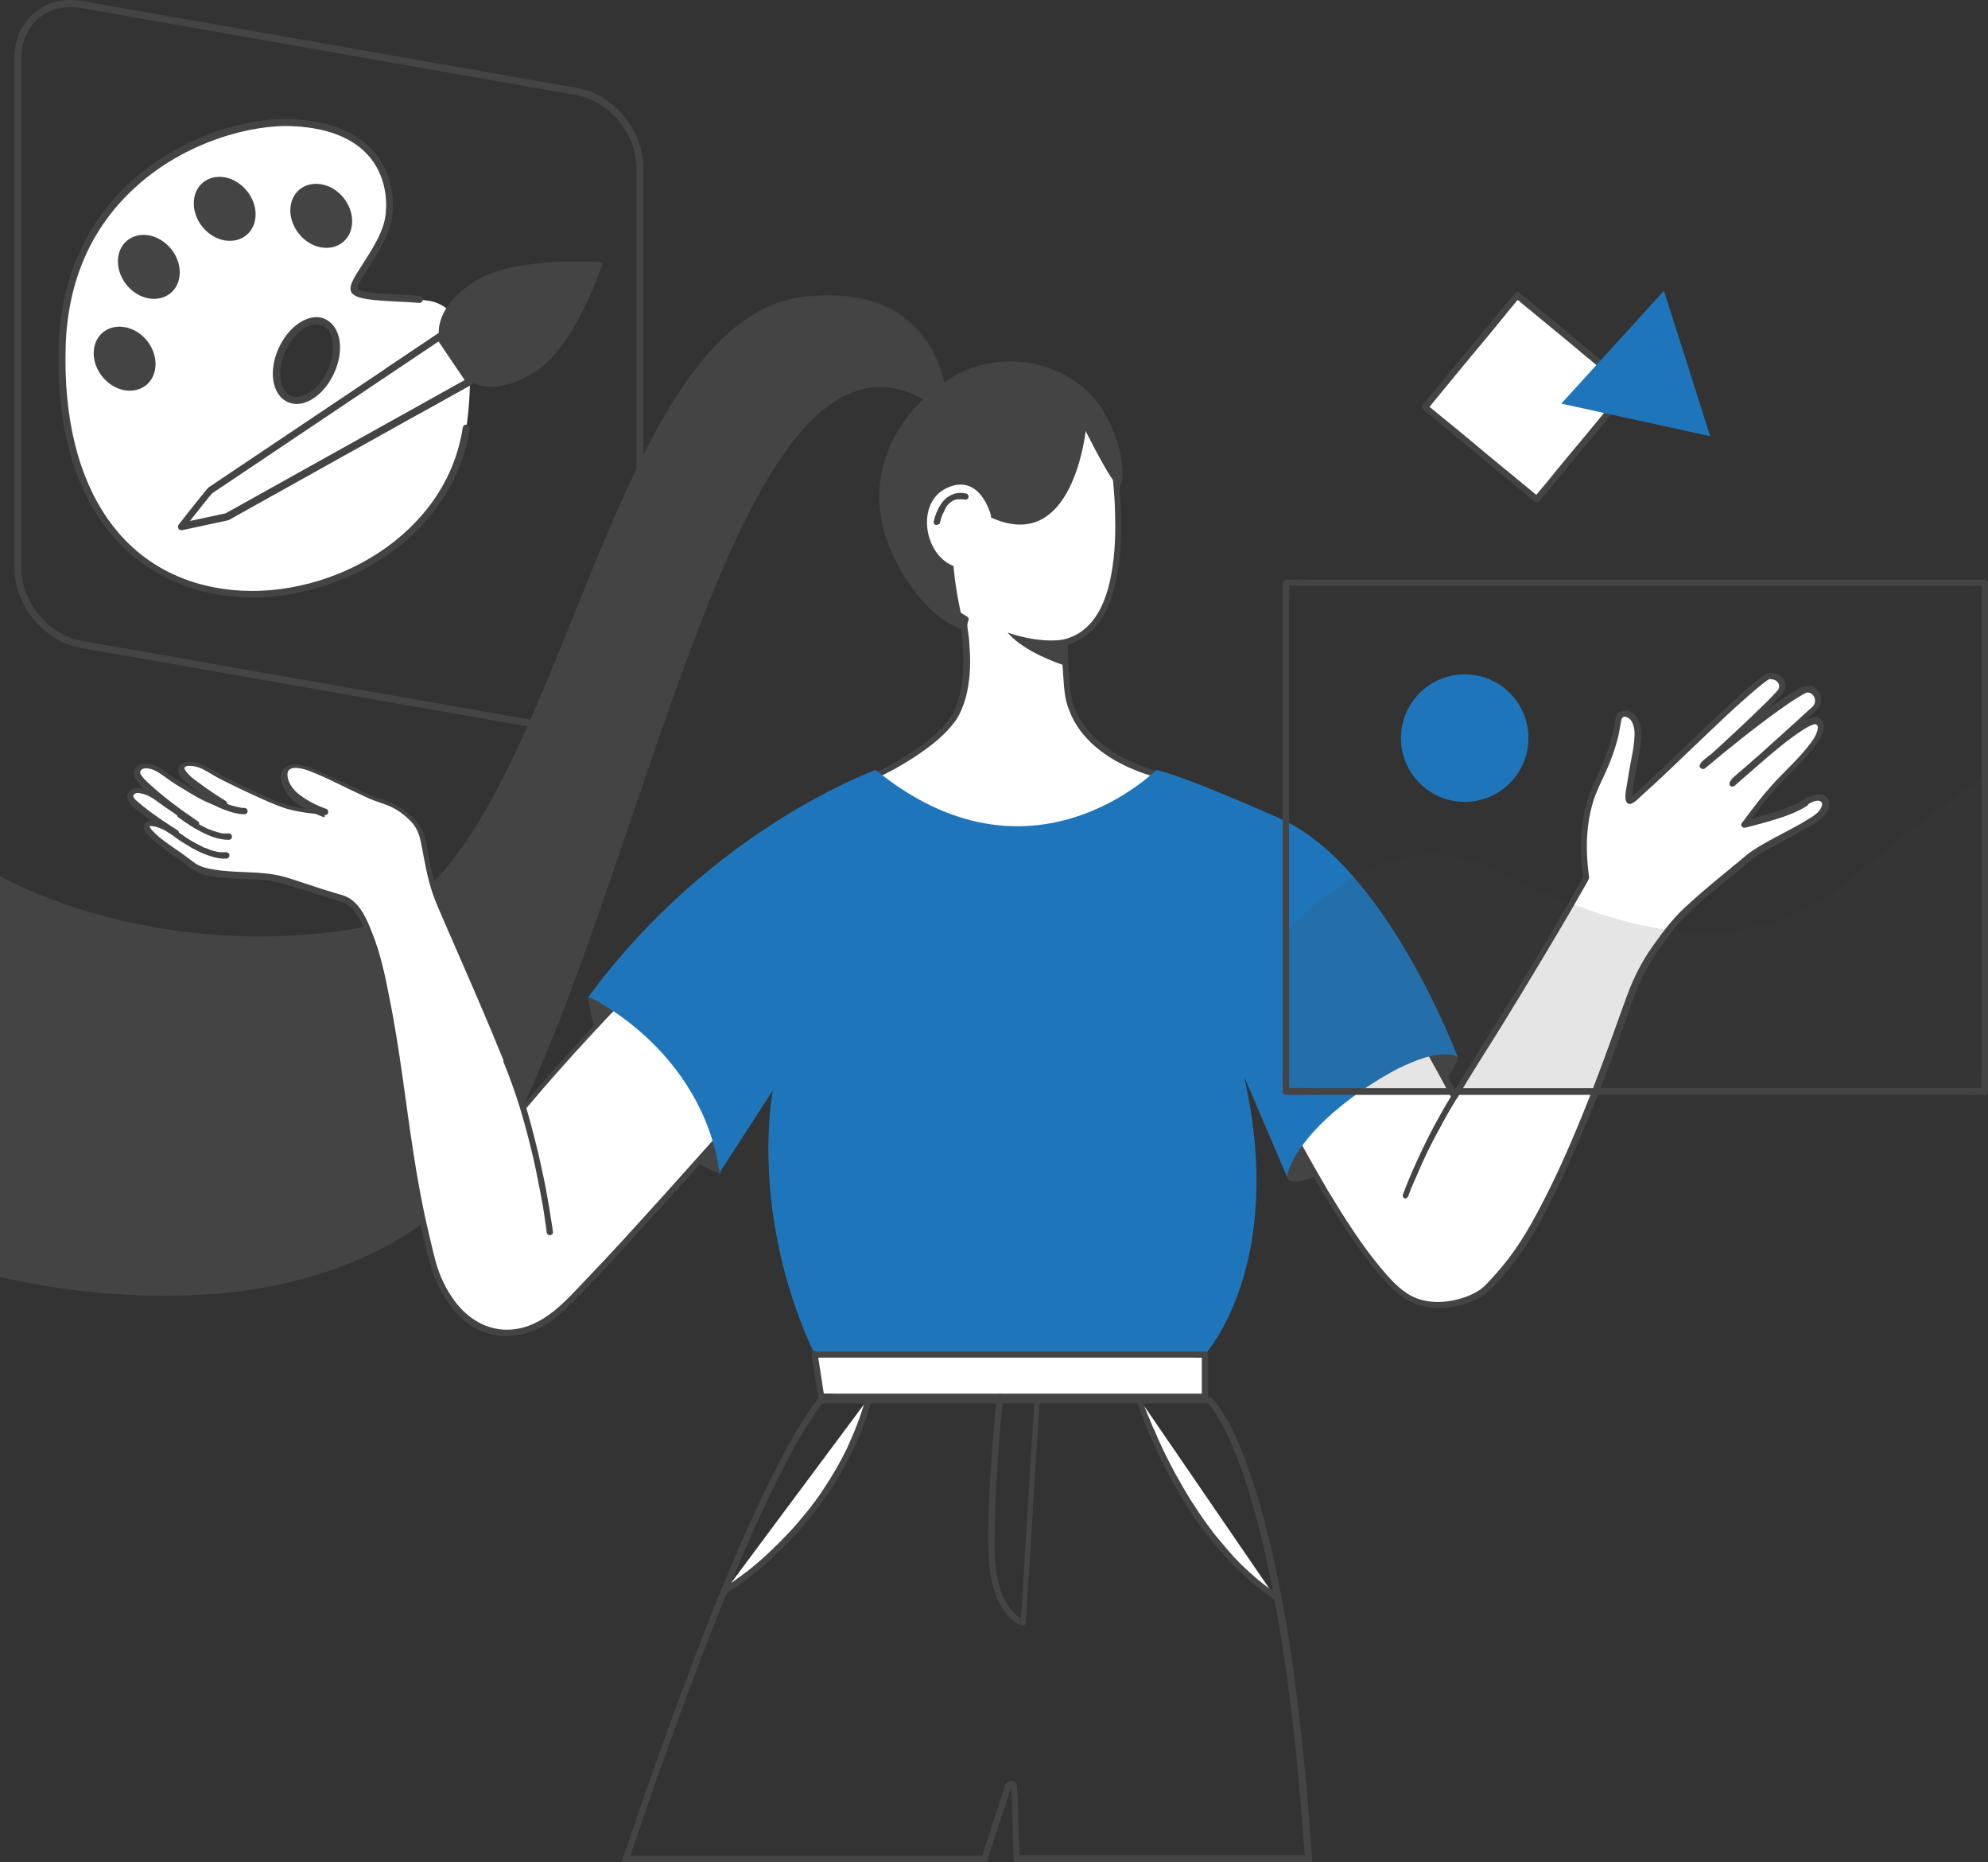<svg width="283" height="265" viewBox="0 0 283 265" fill="none" xmlns="http://www.w3.org/2000/svg">
<rect x="0" y="0" width="283" height="265" fill="#333333" stroke="none"/>
<g clip-path="url(#clip0_4545_4824)">
<path d="M83.612 104.73C83.068 104.73 82.523 104.684 81.979 104.593L11.478 92.206C6.261 91.298 2.042 86.171 2.042 80.816V8.349C2.042 5.672 3.04 3.358 4.9 1.815C6.715 0.272 9.119 -0.318 11.66 0.136L82.16 12.524C87.377 13.432 91.597 18.559 91.597 23.914V96.426C91.597 99.103 90.599 101.417 88.739 102.96C87.332 104.094 85.517 104.73 83.612 104.73ZM10.027 0.998C8.348 0.998 6.76 1.543 5.535 2.587C3.902 3.948 3.04 5.99 3.04 8.349V80.816C3.04 85.717 6.896 90.345 11.66 91.207L82.16 103.595C84.429 104.004 86.516 103.459 88.103 102.143C89.737 100.782 90.599 98.74 90.599 96.38V23.914C90.599 19.013 86.742 14.384 81.979 13.522L11.478 1.135C10.979 1.044 10.48 0.998 10.027 0.998Z" fill="#444444"/>
<path d="M60.929 42.789C57.254 42.29 51.311 42.563 50.449 41.428C49.587 40.294 54.668 35.257 55.303 30.946C55.938 26.635 54.578 18.241 41.92 17.469C31.531 16.789 9.528 24.775 8.847 49.278C7.396 99.556 62.653 89.301 66.464 60.35C68.142 47.327 64.604 43.289 60.929 42.789ZM46.82 53.544C45.232 56.403 42.555 57.764 40.786 56.539C39.017 55.313 38.88 52.001 40.468 49.097C42.056 46.238 44.733 44.877 46.502 46.102C48.272 47.327 48.408 50.685 46.82 53.544Z" fill="white"/>
<path d="M35.931 85.036C35.024 85.036 34.162 84.99 33.255 84.9C25.996 84.264 19.826 81.042 15.471 75.597C10.435 69.29 8.031 60.441 8.348 49.279C8.62 39.84 12.159 31.763 18.556 25.91C25.905 19.194 35.614 16.562 41.965 16.971C47.228 17.288 51.084 18.922 53.443 21.826C56.256 25.274 56.029 29.404 55.802 30.992C55.439 33.397 53.806 35.983 52.49 38.071C51.764 39.205 50.766 40.748 50.903 41.111C51.311 41.655 54.396 41.792 56.664 41.928C57.708 41.973 58.751 42.019 59.749 42.109C60.021 42.155 60.248 42.382 60.203 42.654C60.157 42.926 59.931 43.153 59.658 43.108C58.706 43.017 57.662 42.971 56.619 42.926C52.989 42.745 50.766 42.563 50.086 41.701C49.496 40.884 50.313 39.614 51.674 37.526C52.944 35.53 54.532 33.079 54.849 30.856C55.076 29.404 55.258 25.637 52.717 22.461C50.539 19.784 46.91 18.241 41.92 17.969C35.977 17.606 26.359 20.147 19.236 26.681C12.93 32.444 9.618 40.067 9.346 49.37C8.756 69.653 17.739 82.585 33.345 83.992C47.182 85.217 63.56 76.233 65.874 60.85C65.919 60.578 66.191 60.396 66.463 60.441C66.736 60.487 66.917 60.759 66.872 61.031C65.783 68.246 61.473 74.735 54.759 79.273C49.178 82.948 42.419 85.036 35.931 85.036ZM42.237 57.492C41.602 57.492 41.012 57.31 40.468 56.947C38.472 55.541 38.29 52.001 40.014 48.87C41.058 46.965 42.6 45.649 44.188 45.24C45.141 45.013 46.048 45.15 46.774 45.694C48.77 47.101 48.952 50.64 47.228 53.771C46.184 55.677 44.642 56.993 43.054 57.401C42.827 57.447 42.51 57.492 42.237 57.492ZM45.05 46.148C44.869 46.148 44.642 46.193 44.46 46.239C43.145 46.556 41.829 47.691 40.922 49.37C39.47 52.001 39.561 55.087 41.058 56.131C41.557 56.494 42.192 56.584 42.827 56.403C44.143 56.085 45.458 54.951 46.366 53.272C47.818 50.64 47.727 47.554 46.23 46.511C45.867 46.284 45.504 46.148 45.05 46.148Z" fill="#444444"/>
<path d="M50.131 31.491C50.131 33.987 48.181 35.62 45.731 35.212C43.326 34.804 41.33 32.444 41.33 29.948C41.33 27.453 43.281 25.819 45.731 26.227C48.181 26.636 50.131 28.995 50.131 31.491Z" fill="#444444"/>
<path d="M36.385 30.493C36.385 32.989 34.434 34.623 31.985 34.214C29.58 33.806 27.584 31.446 27.584 28.95C27.584 26.455 29.535 24.821 31.985 25.23C34.434 25.683 36.385 28.043 36.385 30.493Z" fill="#444444"/>
<path d="M25.587 38.751C25.587 41.247 23.637 42.88 21.187 42.472C18.782 42.063 16.786 39.704 16.786 37.208C16.786 34.712 18.737 33.079 21.187 33.487C23.637 33.941 25.587 36.301 25.587 38.751Z" fill="#444444"/>
<path d="M22.14 51.819C22.14 54.315 20.189 55.949 17.739 55.54C15.335 55.132 13.339 52.772 13.339 50.276C13.339 47.781 15.29 46.147 17.739 46.556C20.189 46.964 22.14 49.324 22.14 51.819Z" fill="#444444"/>
<path d="M62.561 47.963L66.871 54.316L32.301 73.601L25.769 75.007C25.769 75.007 29.625 70.061 29.897 69.88L62.561 47.963Z" fill="white"/>
<path d="M62.562 47.963L66.872 54.27L59.205 58.536L55.258 52.818L62.562 47.963Z" fill="white"/>
<path d="M59.205 59.035C59.023 59.035 58.887 58.944 58.797 58.808L54.849 53.09C54.759 53 54.759 52.864 54.759 52.727C54.804 52.591 54.849 52.501 54.986 52.41L62.29 47.509C62.517 47.373 62.834 47.418 62.97 47.645L67.28 53.998C67.371 54.134 67.371 54.27 67.371 54.407C67.326 54.543 67.235 54.679 67.144 54.724L59.477 58.989C59.386 59.035 59.295 59.035 59.205 59.035ZM55.984 52.954L59.386 57.901L66.146 54.134L62.426 48.644L55.984 52.954Z" fill="#444444"/>
<path d="M67.462 40.112C63.605 42.654 62.244 45.376 62.471 47.963L66.872 54.315C69.276 55.541 72.407 55.359 76.308 52.818C82.115 49.006 85.835 37.344 85.835 37.344C85.835 37.344 73.269 36.301 67.462 40.112Z" fill="#444444"/>
<path d="M62.561 47.963L66.871 54.316L32.301 73.601L25.769 75.007C25.769 75.007 29.625 70.061 29.897 69.88L62.561 47.963Z" fill="white"/>
<path d="M25.814 75.461C25.633 75.461 25.497 75.371 25.406 75.234C25.315 75.053 25.315 74.826 25.451 74.644C28.037 71.332 29.489 69.562 29.671 69.381L62.289 47.509C62.516 47.373 62.834 47.418 62.97 47.645L67.28 53.998C67.371 54.134 67.371 54.27 67.371 54.407C67.325 54.543 67.234 54.679 67.144 54.724L32.574 74.009C32.529 74.055 32.483 74.055 32.438 74.055L25.905 75.461C25.86 75.461 25.814 75.461 25.814 75.461ZM30.215 70.198C29.943 70.47 28.355 72.466 27.039 74.145L32.12 73.056L66.146 54.089L62.426 48.598L30.215 70.198Z" fill="#444444"/>
<path d="M0.091 124.831V181.643C0.091 181.643 56.981 197.025 75.718 154.371C94.454 111.717 106.976 40.113 133.016 57.719L134.695 57.855C134.695 57.855 134.74 40.113 114.507 42.291C84.519 45.513 79.392 127.644 50.176 132.318C21.05 136.992 0.091 124.831 0.091 124.831Z" fill="#444444"/>
<path d="M23.137 184.411C10.253 184.411 0.227 181.734 0.091 181.734H0V124.65L0.136 124.741C0.181 124.786 5.489 127.826 14.245 130.231C22.321 132.455 35.16 134.633 50.221 132.228C56.663 131.184 62.516 126.193 68.141 116.981C73.132 108.723 77.532 97.923 81.706 87.486C86.016 76.777 90.507 65.706 95.725 57.311C98.537 52.773 101.305 49.37 104.254 46.919C107.565 44.152 110.923 42.609 114.597 42.2C121.085 41.52 126.166 42.745 129.705 45.967C134.876 50.595 134.876 57.81 134.876 57.855V57.946L133.062 57.81C129.115 55.133 125.44 54.452 121.811 55.677C118.771 56.721 115.822 59.081 112.828 62.892C110.151 66.341 107.52 70.878 104.753 76.777C99.626 87.804 94.953 101.553 90.008 116.074C85.517 129.278 80.889 142.937 75.854 154.417C71.544 164.173 64.92 171.66 56.074 176.742C48.996 180.781 40.558 183.277 30.895 184.139C28.218 184.32 25.632 184.411 23.137 184.411ZM0.227 181.552C1.361 181.87 15.153 185.319 30.895 183.866C46.002 182.505 66.009 176.289 75.672 154.281C80.708 142.846 85.335 129.188 89.827 115.983C94.772 101.417 99.445 87.668 104.571 76.641C107.339 70.697 109.97 66.159 112.647 62.711C115.641 58.854 118.59 56.449 121.72 55.405C125.349 54.18 129.206 54.906 133.152 57.538L134.695 57.674C134.65 56.766 134.332 50.277 129.568 46.012C126.075 42.881 121.039 41.611 114.643 42.291C107.883 43.017 101.758 47.918 95.951 57.311C90.734 65.796 86.243 76.868 81.933 87.577C77.714 98.014 73.359 108.813 68.323 117.072C65.601 121.519 62.924 124.877 60.157 127.418C57.026 130.231 53.76 131.865 50.312 132.409C45.594 133.181 41.103 133.453 36.929 133.453C27.674 133.453 19.825 131.955 14.245 130.413C6.261 128.189 1.18 125.512 0.272 124.967V181.552H0.227Z" fill="#444444"/>
<path d="M149.168 52.41C145.72 51.23 142 51.276 138.506 52.41C131.973 54.543 119.135 65.978 128.616 81.678C140.639 101.598 157.742 81.451 159.239 70.334C160.464 61.531 156.245 54.815 149.168 52.41Z" fill="#444444"/>
<path d="M140.547 90.254C136.056 90.254 131.973 87.35 128.571 81.769C126.71 78.683 125.576 75.552 125.259 72.467C124.987 69.789 125.304 67.112 126.257 64.571C128.797 57.674 134.967 53.454 138.461 52.319C142.045 51.14 145.765 51.14 149.167 52.319C152.706 53.545 155.564 55.813 157.333 58.944C159.193 62.166 159.874 66.114 159.329 70.379C158.83 74.01 156.789 78.411 153.795 82.223C150.483 86.443 146.536 89.211 142.725 90.028C142.045 90.164 141.273 90.254 140.547 90.254ZM143.95 51.639C142.181 51.639 140.366 51.911 138.551 52.501C135.058 53.635 128.979 57.81 126.438 64.617C124.442 70.062 125.168 75.779 128.707 81.633C132.608 88.076 137.417 90.89 142.725 89.801C150.619 88.167 158.15 77.821 159.148 70.334C160.282 61.849 156.426 54.997 149.122 52.501C147.489 51.911 145.719 51.639 143.95 51.639Z" fill="#444444"/>
<path d="M130.794 78.456C130.794 78.456 128.299 74.327 128.843 69.925C129.433 65.524 130.34 70.924 130.34 72.24C130.295 73.555 130.794 78.456 130.794 78.456Z" fill="#444444"/>
<path d="M130.93 78.91L130.703 78.502C130.658 78.457 128.162 74.282 128.752 69.88C128.979 68.292 129.206 68.065 129.387 68.111C130.023 68.156 130.431 71.423 130.431 72.24C130.385 73.556 130.885 78.411 130.885 78.457L130.93 78.91ZM129.387 68.338C129.387 68.338 129.161 68.338 128.934 69.971C128.48 73.465 130.023 76.868 130.612 78.003C130.476 76.732 130.159 73.329 130.204 72.24C130.249 71.06 129.705 68.338 129.387 68.338Z" fill="#444444"/>
<path d="M143.813 68.427C143.813 68.427 137.326 78.093 137.916 79.272C138.505 80.407 134.286 81.813 135.874 88.212C135.874 88.212 123.852 82.993 128.116 63.799L143.813 68.427Z" fill="#444444"/>
<path d="M136.056 88.348L135.874 88.257C135.829 88.257 132.789 86.896 130.34 83.22C128.888 81.042 127.935 78.547 127.436 75.688C126.846 72.148 127.073 68.11 128.026 63.754L128.071 63.663L143.995 68.382L143.904 68.518C141.319 72.375 137.598 78.456 138.007 79.227C138.234 79.636 137.916 80.09 137.417 80.679C136.464 81.859 134.876 83.901 135.965 88.166L136.056 88.348ZM128.207 63.89C126.03 73.691 128.253 79.726 130.476 83.084C132.563 86.17 135.012 87.622 135.738 87.985C134.74 83.765 136.328 81.723 137.281 80.543C137.735 79.999 138.007 79.636 137.825 79.318C137.235 78.184 142.68 69.925 143.632 68.518L128.207 63.89Z" fill="#444444"/>
<path d="M166.589 110.719C166.589 110.719 160.147 121.11 148.261 122.608C136.374 124.06 123.898 110.81 123.898 110.81C123.898 110.81 131.611 107.497 135.286 102.96C138.915 98.468 137.282 89.347 137.282 89.347C137.236 88.984 137.327 88.621 137.463 88.258C122.492 79.727 132.7 61.123 139.55 59.489C147.535 57.583 154.204 52.728 158.06 62.665C158.06 62.665 162.597 85.036 153.886 90.527C153.206 90.935 152.434 91.298 151.572 91.48C151.618 92.432 151.618 93.476 151.708 94.611C151.754 95.609 151.845 96.652 151.935 97.832C152.707 108.314 166.589 110.719 166.589 110.719Z" fill="white"/>
<path d="M166.226 110.493C165.953 110.901 165.681 111.31 165.364 111.673C165.227 111.854 165.137 111.99 164.955 112.172C164.774 112.399 164.592 112.625 164.366 112.852C163.912 113.397 163.413 113.896 162.959 114.395C160.237 117.163 157.016 119.432 153.387 120.793C151.254 121.61 148.941 122.155 146.672 122.2C144.54 122.245 142.362 121.837 140.321 121.156C136.374 119.84 132.745 117.617 129.433 115.076C128.208 114.123 127.074 113.17 125.94 112.126C125.35 111.582 124.805 111.037 124.261 110.493C124.216 110.447 124.216 110.447 124.17 110.402C124.125 110.629 124.125 110.856 124.08 111.083C125.168 110.584 126.257 110.039 127.346 109.449C129.524 108.224 131.656 106.863 133.561 105.229C134.469 104.412 135.376 103.505 136.102 102.461C136.737 101.508 137.145 100.419 137.463 99.33C138.053 97.152 138.189 94.838 138.053 92.614C138.007 91.752 137.962 90.89 137.826 90.028C137.735 89.393 137.599 88.894 137.871 88.258C137.962 88.077 137.826 87.85 137.69 87.759C134.605 85.989 132.019 83.403 130.885 80C129.887 77.096 130.023 73.965 130.794 71.06C131.52 68.292 132.881 65.661 134.695 63.483C135.467 62.575 136.329 61.667 137.281 60.987C137.69 60.669 138.143 60.397 138.642 60.17C138.688 60.125 138.733 60.125 138.778 60.079C138.824 60.079 138.824 60.079 138.869 60.034C139.005 59.989 139.096 59.943 139.232 59.898C139.504 59.807 139.777 59.762 140.094 59.671C141.909 59.217 143.633 58.627 145.402 58.083C146.945 57.584 148.487 57.13 150.075 56.994C151.436 56.858 152.842 56.994 154.022 57.72C155.519 58.627 156.517 60.17 157.243 61.713C157.424 62.076 157.606 62.439 157.697 62.802C157.742 62.983 157.787 63.165 157.787 63.392C157.923 64.163 158.059 64.98 158.15 65.751C158.241 66.251 158.286 66.795 158.332 67.34C158.422 67.975 158.468 68.61 158.513 69.245C158.649 70.697 158.74 72.149 158.74 73.602C158.831 76.687 158.649 79.818 157.969 82.858C157.379 85.4 156.29 88.077 154.158 89.71C153.341 90.346 152.389 90.754 151.436 91.026C151.254 91.072 151.118 91.253 151.118 91.434C151.164 93.204 151.254 94.929 151.391 96.698C151.481 97.969 151.572 99.239 151.98 100.465C152.615 102.461 153.75 104.185 155.247 105.637C157.742 108.042 161.008 109.585 164.275 110.538C165.001 110.765 165.727 110.947 166.452 111.083C166.997 111.173 167.224 110.357 166.679 110.221C164.728 109.903 162.778 109.177 160.963 108.36C157.651 106.817 154.43 104.412 153.024 100.918C152.525 99.693 152.343 98.468 152.252 97.152C152.116 95.246 152.026 93.34 151.98 91.434C151.89 91.571 151.753 91.707 151.663 91.843C153.387 91.434 154.929 90.436 156.063 89.075C156.971 87.986 157.651 86.715 158.105 85.354C159.194 82.405 159.511 79.138 159.602 76.007C159.647 73.057 159.466 70.108 159.148 67.203C158.967 65.661 158.785 64.072 158.468 62.575C158.332 62.03 158.014 61.441 157.787 60.941C157.334 60.079 156.835 59.217 156.154 58.491C155.111 57.311 153.75 56.495 152.207 56.268C150.665 56.041 149.077 56.268 147.534 56.631C145.765 57.084 144.086 57.674 142.362 58.219C141.41 58.491 140.502 58.763 139.55 58.99C139.005 59.126 138.506 59.308 138.007 59.535C136.964 60.034 136.011 60.805 135.194 61.622C133.108 63.664 131.565 66.205 130.522 68.928C129.387 71.877 128.888 75.099 129.433 78.23C130.023 81.679 131.928 84.719 134.65 86.897C135.467 87.532 136.283 88.122 137.191 88.621C137.145 88.44 137.055 88.304 137.009 88.122C136.737 88.757 136.828 89.302 136.918 89.937C136.918 89.983 136.918 90.028 136.918 90.073C136.918 90.209 136.918 89.983 136.918 90.119C136.918 90.164 136.918 90.164 136.918 90.209C136.918 90.391 136.964 90.527 136.964 90.709C137.009 91.072 137.055 91.48 137.055 91.843C137.191 93.93 137.191 96.063 136.782 98.15C136.555 99.285 136.238 100.374 135.694 101.417C135.149 102.461 134.378 103.323 133.516 104.14C131.747 105.864 129.614 107.226 127.482 108.451C126.212 109.177 124.941 109.857 123.58 110.447C123.308 110.584 123.308 110.947 123.49 111.128C124.851 112.58 126.393 113.896 127.936 115.167C131.157 117.753 134.741 120.067 138.597 121.61C140.684 122.427 142.861 123.017 145.084 123.153C147.398 123.334 149.757 122.971 151.98 122.291C155.973 121.111 159.557 118.842 162.596 116.029C163.64 115.03 164.638 113.987 165.5 112.852C165.953 112.262 166.407 111.718 166.815 111.083C166.815 111.037 166.861 111.037 166.861 110.992C167.269 110.447 166.498 110.039 166.226 110.493Z" fill="#444444"/>
<path d="M154.475 61.167C154.475 61.167 152.751 79.227 140.684 73.328C131.61 68.881 137.145 89.391 137.145 89.391C137.145 89.391 122.401 75.96 129.886 64.344C137.372 52.727 152.434 55.631 152.434 55.631C152.434 55.631 155.473 56.675 154.475 61.167Z" fill="#444444"/>
<path d="M137.326 89.71L137.054 89.483C137.009 89.437 133.334 86.079 130.612 81.315C129.024 78.502 128.026 75.779 127.754 73.238C127.391 70.016 128.071 67.021 129.795 64.344C133.697 58.309 139.64 56.267 143.95 55.586C148.623 54.86 152.434 55.586 152.479 55.586C152.524 55.586 155.609 56.675 154.566 61.213C154.52 61.531 153.522 70.924 148.441 73.828C146.264 75.053 143.632 74.917 140.683 73.465C139.096 72.693 137.871 72.648 137.054 73.329C133.742 76.051 137.281 89.301 137.281 89.437L137.326 89.71ZM148.26 55.45C146.99 55.45 145.538 55.541 143.95 55.768C139.685 56.449 133.788 58.49 129.931 64.435C126.121 70.379 128.253 76.823 130.748 81.179C133.062 85.172 136.011 88.212 136.918 89.074C136.374 86.896 133.697 75.688 136.827 73.102C137.735 72.376 139.005 72.376 140.683 73.192C143.587 74.645 146.173 74.735 148.26 73.555C153.341 70.697 154.294 61.213 154.294 61.122C155.246 56.812 152.524 55.768 152.343 55.722C152.252 55.722 150.619 55.45 148.26 55.45Z" fill="#444444"/>
<path d="M152.705 57.402C152.705 57.402 158.058 68.61 159.147 68.973C160.236 69.336 159.964 58.809 153.204 56.131C146.444 53.454 152.705 57.402 152.705 57.402Z" fill="#444444"/>
<path d="M159.238 69.063C159.193 69.063 159.193 69.063 159.147 69.063C158.059 68.7 153.25 58.763 152.66 57.492C152.524 57.401 151.889 56.993 151.299 56.585C150.029 55.677 149.938 55.405 150.029 55.269C150.119 55.087 150.482 54.951 153.295 56.086C156.561 57.356 158.195 60.351 158.966 62.665C159.919 65.479 159.919 67.974 159.646 68.746C159.465 69.018 159.329 69.063 159.238 69.063ZM150.165 55.314C150.21 55.541 151.526 56.539 152.751 57.311H152.796V57.356C154.928 61.849 158.421 68.61 159.193 68.882C159.283 68.927 159.374 68.746 159.374 68.655C159.692 67.838 159.601 65.297 158.694 62.711C157.922 60.442 156.335 57.492 153.159 56.267C150.709 55.269 150.255 55.269 150.165 55.314Z" fill="#444444"/>
<path d="M141.046 73.284C141.046 73.284 139.504 67.203 134.74 69.472C129.976 71.741 131.746 80.226 136.918 80.862C142.044 81.497 141.046 73.284 141.046 73.284Z" fill="white"/>
<path d="M133.424 74.191C133.424 74.191 134.15 69.835 137.507 70.561L133.424 74.191Z" fill="white"/>
<path d="M133.833 74.327C133.878 74.191 133.878 74.055 133.923 73.919C133.969 73.783 134.014 73.647 134.059 73.51C134.105 73.42 134.105 73.329 134.15 73.284C134.15 73.238 134.195 73.193 134.195 73.147C134.195 73.147 134.195 73.102 134.241 73.102C134.195 73.147 134.286 73.011 134.241 73.102C134.332 72.921 134.422 72.694 134.513 72.512C134.558 72.421 134.604 72.331 134.649 72.24C134.695 72.195 134.695 72.149 134.74 72.104C134.74 72.058 134.876 71.922 134.785 72.013C134.921 71.832 135.103 71.65 135.284 71.514L135.33 71.469C135.239 71.514 135.42 71.423 135.33 71.469C135.375 71.423 135.42 71.423 135.466 71.378C135.556 71.332 135.647 71.242 135.783 71.196C135.829 71.196 135.829 71.151 135.874 71.151C135.919 71.106 135.783 71.196 135.919 71.151C135.965 71.106 136.056 71.105 136.101 71.105C136.192 71.105 136.237 71.06 136.328 71.06C136.373 71.06 136.373 71.06 136.418 71.06H136.464C136.373 71.06 136.418 71.06 136.464 71.06C136.6 71.06 136.781 71.06 136.918 71.06C136.963 71.06 137.008 71.06 137.008 71.06C137.008 71.06 137.19 71.06 137.054 71.06C137.144 71.06 137.235 71.105 137.326 71.105C137.553 71.151 137.779 71.06 137.87 70.788C137.916 70.561 137.779 70.289 137.553 70.243C136.918 70.107 136.282 70.107 135.693 70.334C135.194 70.516 134.695 70.833 134.332 71.242C133.742 71.922 133.334 72.784 133.061 73.647C133.016 73.828 132.971 74.01 132.925 74.191C132.88 74.418 132.971 74.645 133.243 74.736C133.515 74.69 133.833 74.554 133.833 74.327Z" fill="#444444"/>
<path d="M151.572 91.525C151.618 92.478 151.618 93.522 151.708 94.656C150.483 94.248 146.083 92.705 143.814 90.3C143.951 90.345 149.259 92.16 152.888 90.754C153.251 90.617 153.568 90.572 153.886 90.572C153.205 90.981 152.434 91.298 151.572 91.525Z" fill="#444444"/>
<path d="M151.799 94.792L151.663 94.746C150.392 94.338 146.037 92.795 143.723 90.345L143.451 90.027L143.859 90.163C144.404 90.345 149.394 91.978 152.888 90.617C153.25 90.481 153.568 90.39 153.886 90.39H154.249L153.931 90.572C153.25 90.98 152.479 91.343 151.708 91.525C151.753 92.523 151.753 93.521 151.844 94.565L151.799 94.792ZM144.177 90.526C146.4 92.659 150.211 94.066 151.572 94.52C151.527 93.476 151.481 92.478 151.436 91.525V91.434H151.527C152.162 91.298 152.797 91.026 153.387 90.753C153.25 90.799 153.069 90.844 152.933 90.889C149.803 92.069 145.538 90.935 144.177 90.526Z" fill="#444444"/>
<path d="M183.601 167.94C183.284 167.803 183.148 167.44 183.239 167.123C183.601 165.807 185.371 161.088 193.9 155.189C201.521 149.925 205.332 149.88 206.784 150.197C207.192 150.288 207.51 150.424 207.374 150.833C206.829 152.33 204.561 156.459 195.306 162.676C187.775 167.713 184.736 168.439 183.601 167.94Z" fill="#444444"/>
<path d="M184.372 168.167C184.055 168.167 183.783 168.121 183.556 168.03C183.238 167.849 183.057 167.486 183.147 167.123C183.51 165.807 185.28 161.088 193.854 155.143C201.34 149.97 205.196 149.789 206.784 150.107C207.01 150.152 207.328 150.243 207.464 150.47C207.51 150.606 207.555 150.742 207.464 150.878C206.92 152.375 204.697 156.505 195.351 162.767C190.089 166.306 186.323 168.167 184.372 168.167ZM183.646 167.804C184.463 168.212 187.049 168.03 195.26 162.54C204.515 156.323 206.738 152.239 207.283 150.787C207.328 150.697 207.328 150.606 207.283 150.515C207.192 150.379 206.965 150.288 206.784 150.288C205.513 150.016 201.657 149.97 193.99 155.28C185.461 161.179 183.692 165.852 183.374 167.123C183.283 167.395 183.42 167.713 183.646 167.804Z" fill="#444444"/>
<path d="M257.05 114.123C254.328 115.847 248.295 117.208 248.295 117.208C248.295 117.208 251.425 112.762 254.555 109.767C257.685 106.772 260.362 103.459 258.684 102.506C257.05 101.599 245.572 112.444 246.661 111.309C247.024 110.901 257.912 101.19 258.366 100.737C259.137 99.965 258.82 98.241 257.368 98.059C255.599 97.878 242.397 108.95 242.397 108.95C242.397 108.95 253.013 99.239 253.512 98.241C254.011 97.243 253.285 96.108 251.879 96.154C250.427 96.154 233.006 113.669 232.053 113.896C231.146 114.123 233.142 106.953 233.097 104.185C233.051 101.417 230.647 100.827 230.375 102.098C230.057 103.414 230.057 105.774 227.244 111.536C224.431 117.299 225.792 124.741 225.792 124.741C225.792 124.741 220.938 133.726 209.097 152.512C208.371 153.691 207.691 154.826 207.01 155.915C200.069 142.937 191.313 128.689 191.313 128.689L177.885 149.335C177.885 149.335 192.493 180.327 200.614 184.729C204.107 186.635 209.188 185.319 211.23 183.549C214.995 180.055 217.49 175.699 217.49 175.699C224.84 163.402 231.146 143.754 232.416 140.623C234.231 136.131 236.454 133.68 238.223 131.321C240.038 128.961 248.068 122.699 249.02 121.792C249.973 120.884 256.143 117.98 258.457 116.301C260.861 114.713 259.772 112.399 257.05 114.123Z" fill="white"/>
<path d="M256.823 113.76C255.19 114.803 253.285 115.393 251.47 115.938C250.381 116.256 249.292 116.573 248.158 116.8C248.34 117.027 248.476 117.208 248.657 117.435C250.291 115.076 252.151 112.807 254.147 110.765C255.644 109.268 257.186 107.815 258.411 106.091C259.046 105.229 260.181 103.595 259.319 102.506C258.865 101.916 258.23 101.962 257.595 102.234C256.823 102.552 256.098 103.051 255.372 103.55C253.466 104.911 251.652 106.409 249.837 107.952C249.02 108.678 248.204 109.404 247.387 110.084C247.115 110.311 246.843 110.538 246.616 110.765C246.525 110.81 246.48 110.901 246.389 110.946C246.298 111.037 246.344 110.946 246.389 110.946C246.253 110.946 246.616 110.901 246.57 110.901C246.707 110.992 246.843 111.037 246.933 111.128C246.933 111.219 246.979 111.355 246.979 111.446C246.979 111.582 246.843 111.672 246.979 111.536C247.069 111.446 247.16 111.4 247.206 111.309C247.523 110.992 247.886 110.674 248.249 110.357C249.383 109.313 250.517 108.315 251.697 107.271C253.92 105.274 256.098 103.323 258.321 101.327C258.593 101.054 258.865 100.827 259.046 100.464C259.409 99.648 259.228 98.604 258.547 98.014C257.595 97.197 256.597 97.697 255.644 98.241C252.922 99.829 250.381 101.916 247.886 103.868C246.661 104.866 245.391 105.864 244.166 106.863C243.531 107.407 242.76 107.906 242.17 108.496C242.124 108.541 242.124 108.541 242.079 108.587C242.306 108.814 242.487 108.995 242.714 109.222C244.302 107.77 245.845 106.363 247.387 104.911C249.429 102.96 251.606 101.1 253.512 98.967C253.829 98.649 254.056 98.332 254.147 97.878C254.328 96.834 253.557 95.972 252.559 95.791C251.697 95.609 251.243 95.972 250.608 96.471C248.567 98.014 246.707 99.829 244.801 101.599C242.351 103.868 239.947 106.182 237.542 108.496C235.864 110.084 234.185 111.763 232.416 113.261C232.371 113.306 232.325 113.351 232.28 113.397C232.234 113.397 232.234 113.442 232.189 113.442C232.098 113.488 232.234 113.397 232.189 113.442C232.144 113.488 232.053 113.533 232.008 113.578C231.962 113.624 232.053 113.578 232.053 113.578C232.189 113.624 232.234 113.578 232.371 113.669C232.416 113.669 232.371 113.76 232.371 113.714C232.416 113.624 232.371 113.669 232.371 113.533C232.371 113.397 232.371 113.306 232.371 113.17C232.461 111.446 232.915 109.767 233.187 108.088C233.459 106.409 234.004 104.321 233.323 102.688C233.006 102.007 232.461 101.327 231.69 101.145C231.055 101.009 230.374 101.236 230.102 101.826C229.921 102.234 229.921 102.688 229.83 103.142C229.739 103.732 229.603 104.367 229.422 104.957C228.832 107.18 227.925 109.313 226.926 111.4C225.066 115.257 224.749 119.84 225.293 124.106C225.339 124.378 225.384 124.696 225.429 124.968C225.429 124.877 225.475 124.741 225.475 124.65C224.613 126.238 223.705 127.827 222.798 129.369C220.031 134.179 217.127 138.944 214.224 143.663C211.728 147.702 209.143 151.695 206.738 155.779C207.01 155.779 207.237 155.779 207.509 155.779C204.833 150.787 202.02 145.841 199.207 140.895C197.166 137.401 195.124 133.907 193.037 130.458C192.629 129.823 192.266 129.188 191.858 128.553C191.676 128.28 191.268 128.28 191.086 128.553C189.045 131.684 187.003 134.815 184.962 137.946C182.557 141.621 180.198 145.297 177.794 148.972C177.612 149.244 177.567 149.426 177.703 149.744C177.885 150.107 178.021 150.47 178.202 150.787C179.019 152.466 179.881 154.145 180.697 155.824C183.419 161.224 186.323 166.533 189.499 171.66C191.086 174.247 192.765 176.788 194.625 179.238C196.031 181.099 197.529 182.914 199.343 184.366C202.201 186.589 206.148 186.589 209.369 185.274C210.141 184.956 210.912 184.593 211.547 184.048C212.454 183.322 213.271 182.369 214.042 181.507C215.267 180.055 216.447 178.558 217.445 176.924C219.259 174.111 220.757 171.071 222.208 168.03C224.023 164.173 225.702 160.226 227.289 156.278C228.605 152.92 229.875 149.517 231.1 146.113C231.826 144.071 232.507 141.984 233.369 139.988C234.276 137.946 235.455 136.04 236.771 134.225C237.678 133.045 238.54 131.774 239.584 130.731C241.852 128.416 244.393 126.42 246.888 124.378C247.705 123.697 248.567 123.017 249.383 122.336C250.154 121.655 251.243 121.111 252.241 120.566C253.875 119.659 255.508 118.842 257.096 117.889C258.366 117.163 260.317 116.21 260.407 114.531C260.453 113.896 260.09 113.351 259.5 113.125C258.502 112.898 257.549 113.306 256.823 113.76C256.324 114.077 256.778 114.803 257.277 114.531C257.731 114.259 258.547 113.76 259.137 114.032C259.545 114.259 259.364 114.758 259.182 115.076C258.865 115.666 258.275 116.029 257.731 116.392C257.232 116.709 256.687 117.027 256.143 117.345C253.875 118.615 251.515 119.704 249.338 121.156C248.839 121.474 248.43 121.882 247.977 122.245C247.206 122.881 246.434 123.516 245.663 124.151C243.667 125.785 241.716 127.418 239.811 129.188C238.087 130.776 236.68 132.682 235.319 134.588C233.777 136.766 232.552 139.125 231.645 141.621C230.057 145.932 228.56 150.288 226.881 154.599C224.477 160.77 221.936 166.851 218.806 172.659C217.808 174.519 216.719 176.38 215.494 178.104C214.496 179.511 213.362 180.872 212.182 182.143C211.638 182.732 211.093 183.322 210.413 183.731C209.823 184.094 209.233 184.366 208.598 184.593C205.921 185.546 202.7 185.682 200.251 184.048C198.89 183.141 197.801 181.916 196.757 180.69C193.808 177.196 191.359 173.294 189 169.392C186.595 165.308 184.327 161.178 182.149 156.958C180.879 154.508 179.654 152.058 178.474 149.562C178.429 149.426 178.384 149.335 178.293 149.199C178.293 149.335 178.293 149.471 178.293 149.653C179.79 147.339 181.333 144.979 182.83 142.665C185.234 138.989 187.639 135.268 190.043 131.593C190.587 130.731 191.132 129.914 191.722 129.052C191.449 129.052 191.223 129.052 190.95 129.052C192.085 130.912 193.219 132.773 194.308 134.633C196.893 138.944 199.389 143.3 201.884 147.656C203.517 150.515 205.105 153.374 206.647 156.278C206.783 156.55 207.237 156.55 207.419 156.278C209.46 152.784 211.683 149.381 213.815 145.932C215.539 143.119 217.263 140.305 218.942 137.492C220.983 134.089 223.025 130.685 224.976 127.237C225.339 126.601 225.702 125.966 226.064 125.331C226.155 125.149 226.246 125.013 226.201 124.786C226.155 124.242 226.064 123.743 226.019 123.107C225.747 120.203 225.883 117.208 226.7 114.395C227.199 112.625 228.106 110.992 228.832 109.313C229.376 108.042 229.83 106.772 230.193 105.456C230.42 104.684 230.556 103.913 230.692 103.096C230.783 102.597 230.783 101.916 231.372 102.007C232.461 102.189 232.733 103.732 232.688 104.639C232.643 105.774 232.461 106.908 232.234 107.997C232.008 109.222 231.781 110.447 231.599 111.672C231.509 112.353 231.236 113.306 231.463 113.987C231.871 115.076 233.096 113.805 233.505 113.397C236.272 110.946 238.949 108.315 241.625 105.774C244.484 103.051 247.296 100.328 250.336 97.787C250.79 97.424 251.107 97.152 251.561 96.834C251.652 96.789 251.697 96.743 251.788 96.698C251.833 96.653 252.014 96.517 251.878 96.653C251.924 96.607 252.105 96.607 251.878 96.653C252.196 96.653 252.559 96.698 252.831 96.88C253.285 97.197 253.375 97.697 253.149 98.15C253.058 98.286 253.194 98.105 253.058 98.241C252.967 98.332 252.922 98.422 252.831 98.513C252.332 99.058 251.833 99.557 251.334 100.056C248.521 102.824 245.618 105.501 242.714 108.133C242.487 108.315 242.306 108.496 242.079 108.723C241.671 109.086 242.261 109.676 242.714 109.358C246.117 106.5 249.565 103.732 253.149 101.145C254.101 100.464 255.054 99.784 256.052 99.194C256.234 99.103 256.415 98.967 256.597 98.876C256.687 98.831 256.778 98.785 256.823 98.74C256.959 98.695 256.914 98.695 257.005 98.649C257.096 98.604 257.232 98.559 257.322 98.559C257.413 98.513 257.232 98.559 257.368 98.559C257.549 98.604 257.685 98.604 257.867 98.74C258.457 99.103 258.547 100.011 258.094 100.51C257.958 100.646 257.821 100.782 257.685 100.873C256.959 101.553 256.234 102.189 255.508 102.869C253.376 104.821 251.198 106.726 249.066 108.678C248.34 109.358 247.568 109.994 246.843 110.674C246.707 110.81 246.525 110.946 246.389 111.083C246.117 111.355 246.071 111.945 246.616 111.945C246.843 111.945 247.024 111.763 247.16 111.627C247.387 111.4 247.659 111.219 247.886 110.992C248.703 110.266 249.565 109.54 250.381 108.814C252.377 107.089 254.374 105.365 256.597 103.913C257.005 103.641 257.413 103.414 257.821 103.232C257.912 103.187 258.048 103.142 258.23 103.096C258.275 103.096 258.366 103.051 258.411 103.051C258.275 103.051 258.502 103.051 258.502 103.051C258.457 103.051 258.457 103.051 258.457 103.051C258.502 103.096 258.593 103.142 258.683 103.187C258.82 103.414 258.774 103.686 258.729 103.913C258.502 104.821 257.867 105.637 257.277 106.363C255.735 108.315 253.829 109.948 252.196 111.809C250.88 113.261 249.701 114.803 248.521 116.392C248.34 116.664 248.158 116.891 247.931 117.163C247.705 117.481 248.068 117.889 248.43 117.798C249.565 117.526 250.699 117.208 251.833 116.891C253.693 116.346 255.644 115.711 257.277 114.667C257.731 114.214 257.322 113.442 256.823 113.76Z" fill="#444444"/>
<path d="M216.047 42.038L202.898 57.952L218.809 71.104L231.958 55.19L216.047 42.038Z" fill="white"/>
<path d="M219.123 70.787C218.579 70.334 218.08 69.925 217.535 69.471C216.265 68.428 214.995 67.384 213.724 66.34C212.182 65.07 210.639 63.799 209.142 62.529C207.827 61.44 206.511 60.351 205.15 59.262C204.696 58.898 204.288 58.535 203.834 58.172C203.607 57.991 203.426 57.809 203.199 57.673C203.199 57.673 203.199 57.673 203.154 57.673C203.154 57.9 203.154 58.082 203.154 58.309C203.607 57.764 204.016 57.265 204.469 56.721C205.513 55.45 206.556 54.179 207.6 52.909C208.87 51.366 210.14 49.823 211.411 48.326C212.499 47.01 213.588 45.694 214.677 44.333C215.04 43.879 215.403 43.471 215.766 43.017C215.947 42.79 216.129 42.608 216.265 42.381C216.265 42.381 216.265 42.381 216.265 42.336C216.038 42.336 215.857 42.336 215.63 42.336C216.174 42.79 216.673 43.198 217.218 43.652C218.488 44.696 219.758 45.739 221.028 46.783C222.571 48.053 224.113 49.324 225.611 50.595C226.926 51.684 228.242 52.773 229.603 53.862C230.056 54.225 230.465 54.588 230.918 54.951C231.145 55.132 231.327 55.314 231.554 55.45C231.554 55.45 231.554 55.45 231.599 55.45C231.599 55.223 231.599 55.041 231.599 54.815C231.145 55.359 230.737 55.858 230.283 56.403C229.24 57.673 228.196 58.944 227.153 60.215C225.883 61.757 224.612 63.3 223.342 64.797C222.253 66.113 221.165 67.429 220.076 68.791C219.531 69.426 218.987 70.061 218.488 70.697C218.488 70.697 218.488 70.697 218.488 70.742C218.352 70.923 218.306 71.196 218.488 71.377C218.624 71.513 218.942 71.559 219.123 71.377C219.577 70.833 219.985 70.334 220.439 69.789C221.482 68.518 222.526 67.248 223.569 65.977C224.839 64.434 226.11 62.892 227.38 61.394C228.469 60.078 229.557 58.762 230.646 57.401C231.191 56.766 231.735 56.131 232.234 55.495C232.234 55.495 232.234 55.495 232.234 55.45C232.37 55.268 232.416 54.996 232.234 54.815C231.69 54.361 231.191 53.953 230.646 53.499C229.376 52.455 228.106 51.411 226.835 50.368C225.293 49.097 223.75 47.827 222.253 46.556C220.938 45.467 219.622 44.378 218.261 43.289C217.626 42.744 216.991 42.2 216.356 41.701C216.356 41.701 216.356 41.701 216.31 41.701C216.129 41.565 215.857 41.519 215.675 41.701C215.221 42.245 214.813 42.744 214.359 43.289C213.316 44.559 212.273 45.83 211.229 47.101C209.959 48.643 208.689 50.186 207.418 51.684C206.33 53 205.241 54.316 204.152 55.677C203.607 56.312 203.063 56.947 202.564 57.583C202.564 57.583 202.564 57.583 202.564 57.628C202.428 57.809 202.383 58.082 202.564 58.263C203.108 58.717 203.607 59.125 204.152 59.579C205.422 60.623 206.692 61.666 207.963 62.71C209.505 63.981 211.048 65.251 212.545 66.522C213.86 67.611 215.176 68.7 216.537 69.789C217.172 70.334 217.807 70.878 218.443 71.377C218.443 71.377 218.443 71.377 218.488 71.377C218.669 71.513 218.942 71.559 219.123 71.377C219.304 71.241 219.304 70.923 219.123 70.787Z" fill="#444444"/>
<path d="M240.174 51.73L243.44 62.076L232.87 59.761L222.254 57.447L229.558 49.416L236.862 41.384L240.174 51.73Z" fill="#1F75BA"/>
<path d="M83.838 141.893C83.838 141.893 85.653 159.726 102.484 166.941C102.484 166.941 108.245 140.849 83.838 141.893Z" fill="#444444"/>
<path d="M102.529 167.077L102.393 167.031C98.537 165.398 95.135 163.038 92.322 160.043C90.053 157.639 88.194 154.871 86.696 151.74C84.156 146.43 83.702 141.938 83.702 141.893V141.802H83.793C90.643 141.53 95.815 143.345 99.082 147.247C102.303 151.104 103.074 156.232 103.165 159.907C103.255 163.855 102.575 166.941 102.575 166.986L102.529 167.077ZM83.929 141.984C84.02 142.71 84.609 146.839 86.923 151.649C89.237 156.504 93.774 163.038 102.393 166.805C102.529 166.215 103.029 163.401 102.938 159.907C102.847 156.277 102.076 151.15 98.9 147.383C95.724 143.526 90.689 141.711 83.929 141.984Z" fill="#444444"/>
<path d="M110.288 120.929C110.288 120.929 89.102 140.532 74.72 157.639C69.639 144.479 63.197 130.549 62.289 128.053C60.702 123.788 60.702 121.156 60.112 119.068C59.522 116.981 56.709 114.894 54.532 114.304C52.354 113.714 46.638 110.492 43.644 109.539C40.649 108.541 39.878 110.038 40.967 112.217C42.056 114.395 46.366 115.892 46.366 115.892C46.366 115.892 42.691 115.484 40.876 114.985C39.062 114.485 31.621 110.991 29.807 109.812C27.992 108.632 25.633 108.496 25.814 109.812C25.996 111.128 31.893 114.712 31.893 114.712C30.079 115.03 24.227 110.901 22.82 109.948C21.414 108.949 19.463 108.995 19.508 110.356C19.599 111.944 27.992 117.616 27.992 117.616C27.992 117.616 24 115.03 22.412 113.805C20.824 112.625 18.737 112.307 18.601 113.623C18.556 114.485 22.457 117.163 25.134 118.887C23.319 117.843 21.096 116.8 20.96 117.934C20.824 119.068 25.542 121.927 27.538 123.515C29.535 125.104 35.115 124.695 38.109 125.104C41.103 125.512 42.283 126.283 48.861 128.189C55.439 130.095 56.846 158.319 60.021 173.067C60.52 175.336 61.609 179.873 61.745 180.191C65.284 191.263 73.722 192.261 79.801 186.725C86.334 180.826 122.582 139.579 122.582 139.579L110.288 120.929Z" fill="white"/>
<path d="M109.97 120.611C107.248 123.107 104.617 125.693 101.94 128.28C95.997 134.042 90.19 139.941 84.519 145.977C81.071 149.697 77.669 153.464 74.402 157.366C74.629 157.411 74.901 157.502 75.128 157.548C72.678 151.195 70.001 144.933 67.279 138.671C66.281 136.311 65.238 133.997 64.195 131.638C63.605 130.322 63.015 129.006 62.516 127.644C61.972 126.147 61.563 124.65 61.246 123.107C61.019 122.018 60.883 120.883 60.656 119.794C60.384 118.569 59.885 117.571 59.068 116.663C58.115 115.62 56.845 114.757 55.575 114.213C54.622 113.804 53.669 113.578 52.717 113.169C51.537 112.67 50.403 112.08 49.223 111.536C48.044 110.946 46.819 110.401 45.594 109.857C44.551 109.403 43.416 108.904 42.282 108.813C41.42 108.722 40.422 108.995 40.105 109.902C39.787 110.81 40.195 111.944 40.694 112.715C41.783 114.44 43.916 115.438 45.73 116.164C45.866 116.209 46.048 116.3 46.184 116.346C46.229 116.073 46.275 115.756 46.32 115.483C44.369 115.257 42.237 115.075 40.377 114.394C38.154 113.578 35.976 112.534 33.844 111.49C32.8 110.991 31.802 110.492 30.804 109.902C29.761 109.312 28.763 108.632 27.538 108.45C26.585 108.314 25.088 108.632 25.406 109.902C25.587 110.628 26.358 111.263 26.903 111.717C28.4 112.942 30.033 114.031 31.666 115.03C31.712 114.757 31.757 114.485 31.757 114.213C31.077 114.304 30.124 113.804 29.534 113.487C28.491 112.988 27.493 112.398 26.494 111.763C25.587 111.218 24.725 110.628 23.863 110.038C23.047 109.494 22.321 108.904 21.323 108.722C20.325 108.541 19.054 108.904 19.054 110.129C19.054 110.719 19.508 111.218 19.871 111.626C21.141 113.033 22.729 114.213 24.271 115.347C25.406 116.209 26.585 117.026 27.719 117.843C27.855 117.571 27.992 117.344 28.173 117.072C27.357 116.527 26.585 116.028 25.769 115.483C24.544 114.667 23.364 113.714 22.094 112.942C21.141 112.352 18.782 111.445 18.192 113.033C17.829 114.122 19.19 115.03 19.871 115.574C21.459 116.845 23.137 117.979 24.861 119.068C24.997 118.796 25.134 118.569 25.315 118.297C24.589 117.888 20.597 115.483 20.506 117.707C20.461 118.251 20.914 118.705 21.277 119.068C21.867 119.658 22.548 120.203 23.228 120.702C23.999 121.292 24.816 121.882 25.633 122.426C26.313 122.88 26.903 123.47 27.629 123.878C29.171 124.831 31.213 124.876 32.937 125.013C34.797 125.149 36.657 125.103 38.517 125.376C39.742 125.557 40.921 125.92 42.055 126.283C43.961 126.918 45.866 127.508 47.772 128.098C48.861 128.416 49.586 128.643 50.312 129.55C51.855 131.411 52.626 133.997 53.261 136.266C54.214 139.76 54.894 143.299 55.484 146.839C56.754 154.598 57.616 162.403 59.023 170.117C59.612 173.384 60.338 176.697 61.246 179.873C62.244 183.412 64.331 187.088 67.552 188.948C70.274 190.536 73.495 190.491 76.353 189.221C78.394 188.313 80.028 186.861 81.57 185.273C84.882 181.96 88.058 178.466 91.188 175.018C95.498 170.298 99.808 165.534 104.072 160.724C108.019 156.277 111.966 151.83 115.913 147.383C118.091 144.888 120.314 142.437 122.491 139.941C122.582 139.805 122.673 139.715 122.809 139.578C122.945 139.442 122.99 139.215 122.9 139.034C121.493 136.947 120.132 134.859 118.726 132.727C116.503 129.369 114.28 126.056 112.057 122.698C111.558 121.927 111.059 121.155 110.514 120.384C110.197 119.93 109.471 120.339 109.743 120.838C111.149 122.925 112.511 125.013 113.917 127.145C116.14 130.503 118.363 133.816 120.586 137.173C121.085 137.945 121.584 138.716 122.128 139.488C122.174 139.306 122.174 139.125 122.219 138.943C120.722 140.622 119.27 142.301 117.773 143.98C114.234 147.973 110.696 152.012 107.112 156.005C102.847 160.769 98.583 165.534 94.318 170.298C90.734 174.246 87.15 178.239 83.43 182.096C80.481 185.182 77.396 188.858 72.814 189.221C69.548 189.493 66.644 187.769 64.739 185.182C63.514 183.548 62.607 181.643 62.062 179.691C61.654 178.239 61.336 176.742 60.974 175.245C59.249 167.984 58.342 160.588 57.299 153.237C56.754 149.425 56.165 145.568 55.393 141.802C54.804 138.716 54.123 135.585 52.944 132.681C52.263 130.911 51.31 128.688 49.541 127.735C48.861 127.372 48.089 127.236 47.409 127.009C46.365 126.691 45.322 126.374 44.278 126.011C42.963 125.602 41.647 125.103 40.286 124.74C36.974 123.878 33.481 124.332 30.124 123.697C29.307 123.56 28.491 123.334 27.81 122.88C27.175 122.426 26.54 121.927 25.905 121.473C24.498 120.475 22.865 119.477 21.686 118.206C21.595 118.07 21.323 117.843 21.323 117.661C21.323 117.525 21.504 117.525 21.686 117.571C22.774 117.707 23.863 118.388 24.816 118.932C25.315 119.204 25.723 118.478 25.27 118.161C23.909 117.298 22.593 116.436 21.323 115.483C20.778 115.075 20.189 114.621 19.689 114.167C19.463 113.986 19.009 113.623 18.964 113.305C18.964 113.26 19.054 113.033 19.236 112.942C19.508 112.806 19.871 112.852 20.143 112.942C20.914 113.078 21.595 113.487 22.23 113.941C23.228 114.712 24.317 115.393 25.36 116.119C26.132 116.618 26.903 117.162 27.719 117.661C28.173 117.979 28.627 117.208 28.173 116.89C25.769 115.257 23.364 113.532 21.232 111.536C20.778 111.127 20.279 110.673 20.007 110.129C19.962 110.084 19.962 110.038 19.962 109.947C19.962 110.084 19.962 109.857 19.962 109.811C20.007 109.675 20.052 109.63 20.143 109.539C20.506 109.221 21.232 109.358 21.64 109.494C22.457 109.766 23.137 110.356 23.818 110.81C24.634 111.4 25.496 111.944 26.358 112.443C27.402 113.078 28.445 113.714 29.579 114.213C30.351 114.531 31.167 114.939 32.029 114.803C32.438 114.757 32.438 114.167 32.12 113.986C30.85 113.215 29.579 112.352 28.355 111.445C27.674 110.946 26.903 110.401 26.404 109.675C25.723 108.722 27.674 108.995 28.128 109.176C29.126 109.494 29.988 110.129 30.895 110.628C31.893 111.173 32.891 111.626 33.889 112.126C35.931 113.078 37.972 114.077 40.059 114.848C42.01 115.574 44.233 115.756 46.32 115.983C46.819 116.028 46.864 115.257 46.456 115.12C45.004 114.621 43.507 113.85 42.328 112.852C41.602 112.216 40.967 111.309 40.921 110.31C40.876 109.312 41.738 109.221 42.554 109.312C43.689 109.494 44.732 109.993 45.776 110.447C46.955 110.946 48.089 111.536 49.223 112.08C50.312 112.579 51.401 113.124 52.49 113.623C53.352 113.986 54.214 114.258 55.076 114.576C56.391 115.075 57.571 115.937 58.524 116.935C59.34 117.798 59.703 118.796 59.93 119.93C60.429 122.426 60.792 124.922 61.654 127.327C62.108 128.643 62.697 129.913 63.242 131.184C64.149 133.316 65.102 135.404 66.009 137.536C68.55 143.345 71.045 149.198 73.359 155.143C73.676 155.914 73.948 156.685 74.266 157.457C74.357 157.729 74.765 157.911 74.992 157.638C80.799 150.741 86.969 144.161 93.275 137.763C98.038 132.908 102.847 128.189 107.792 123.515C108.7 122.653 109.607 121.791 110.56 120.929C111.013 120.838 110.424 120.248 109.97 120.611Z" fill="#444444"/>
<path d="M207.509 150.424L207.418 150.469C207.328 150.288 207.101 150.242 206.829 150.152C205.377 149.834 201.566 149.925 193.944 155.143C185.415 161.042 183.601 165.761 183.283 167.077C183.238 167.168 183.238 167.304 183.283 167.395L183.192 167.44L177.113 153.237C183.192 180.146 171.533 192.76 171.533 192.76H115.958C106.522 172.568 110.015 155.189 110.015 155.189L102.439 166.896C99.853 149.199 83.793 141.848 83.793 141.848C101.395 117.844 124.669 109.585 124.669 109.585C146.717 127.6 164.592 109.585 164.592 109.585C164.592 109.585 166.951 109.766 182.103 116.437C197.301 123.107 207.509 150.424 207.509 150.424Z" fill="#1F75BA"/>
<path d="M78.304 175.336C78.304 175.336 76.58 161.768 72.134 151.104L78.304 175.336Z" fill="white"/>
<path d="M78.712 175.336C78.667 174.837 78.576 174.337 78.485 173.793C78.304 172.522 78.077 171.252 77.85 169.981C77.532 168.166 77.124 166.351 76.716 164.536C76.217 162.403 75.672 160.316 75.083 158.229C74.448 156.005 73.676 153.827 72.86 151.694C72.769 151.422 72.633 151.195 72.542 150.923C72.451 150.696 72.27 150.56 71.998 150.605C71.771 150.651 71.589 150.923 71.68 151.15C72.542 153.237 73.313 155.415 73.994 157.593C74.629 159.726 75.219 161.859 75.718 163.992C76.171 165.852 76.534 167.712 76.897 169.573C77.169 170.934 77.396 172.25 77.578 173.611C77.623 174.02 77.714 174.428 77.759 174.837C77.759 174.973 77.805 175.063 77.805 175.2C77.805 175.29 77.805 175.063 77.805 175.154V175.2C77.805 175.245 77.805 175.245 77.805 175.29C77.805 175.29 77.805 175.29 77.805 175.336C77.85 175.563 77.986 175.789 78.258 175.789C78.531 175.789 78.757 175.563 78.712 175.336Z" fill="#444444"/>
<path d="M24.997 119.204C25.496 119.567 26.04 119.93 26.585 120.248C27.674 120.928 28.853 121.518 30.078 121.881C30.759 122.108 31.485 122.244 32.21 122.199C32.437 122.199 32.664 122.017 32.664 121.745C32.664 121.518 32.483 121.291 32.21 121.291C32.074 121.291 31.938 121.291 31.757 121.291C31.711 121.291 31.621 121.291 31.575 121.291C31.53 121.291 31.485 121.291 31.439 121.291C31.394 121.291 31.394 121.291 31.348 121.291C31.394 121.291 31.394 121.291 31.348 121.291C31.031 121.246 30.759 121.201 30.441 121.11C30.123 121.019 29.806 120.928 29.534 120.792C29.443 120.747 29.398 120.747 29.307 120.702C29.307 120.702 29.171 120.656 29.262 120.702C29.216 120.702 29.171 120.656 29.125 120.656C28.989 120.611 28.808 120.52 28.672 120.429C27.719 119.976 26.766 119.431 25.904 118.796C25.723 118.66 25.541 118.569 25.36 118.433C25.178 118.297 24.861 118.387 24.77 118.569C24.679 118.841 24.77 119.068 24.997 119.204Z" fill="#444444"/>
<path d="M25.36 116.3C25.905 116.709 26.449 117.072 26.994 117.435C28.083 118.115 29.217 118.751 30.442 119.159C31.122 119.386 31.848 119.522 32.574 119.522C32.801 119.522 33.028 119.341 33.028 119.068C33.028 118.842 32.846 118.615 32.574 118.615C32.438 118.615 32.302 118.615 32.12 118.615C32.075 118.615 31.984 118.615 31.939 118.615C31.893 118.615 31.848 118.615 31.803 118.615C31.893 118.615 31.757 118.615 31.712 118.615C31.394 118.569 31.122 118.479 30.805 118.388C30.487 118.297 30.215 118.206 29.897 118.07C29.852 118.07 29.806 118.025 29.761 118.025C29.852 118.07 29.716 118.025 29.716 118.025C29.67 117.979 29.58 117.979 29.534 117.934C29.398 117.843 29.217 117.798 29.081 117.707C28.128 117.253 27.221 116.663 26.313 116.028C26.177 115.937 26.041 115.847 25.905 115.756C25.86 115.711 25.814 115.711 25.814 115.665C25.769 115.62 25.95 115.756 25.86 115.711C25.678 115.574 25.406 115.529 25.224 115.711C25.179 115.847 25.179 116.164 25.36 116.3Z" fill="#444444"/>
<path d="M30.214 114.44C30.532 114.621 30.85 114.758 31.212 114.939C31.938 115.257 32.664 115.529 33.435 115.71C33.889 115.801 34.343 115.892 34.797 115.892C35.023 115.892 35.25 115.71 35.25 115.438C35.25 115.211 35.069 114.984 34.797 114.984C34.615 114.984 34.434 114.984 34.252 114.939C34.252 114.939 34.116 114.939 34.207 114.939C34.161 114.939 34.116 114.939 34.071 114.894C33.98 114.894 33.889 114.848 33.798 114.848C33.435 114.758 33.027 114.667 32.664 114.531C32.483 114.485 32.301 114.395 32.165 114.349C32.075 114.304 31.984 114.304 31.938 114.258C31.938 114.258 31.893 114.258 31.893 114.213C31.848 114.213 31.802 114.168 31.757 114.168C31.53 114.077 31.258 113.941 31.031 113.805C30.94 113.759 30.804 113.714 30.713 113.623C30.487 113.487 30.214 113.578 30.124 113.759C29.942 114.077 29.988 114.349 30.214 114.44Z" fill="#444444"/>
<path d="M200.477 170.208C200.567 169.981 200.658 169.708 200.749 169.482C200.84 169.209 200.976 168.892 201.112 168.619C201.203 168.438 201.248 168.256 201.339 168.075C201.384 167.984 201.429 167.893 201.475 167.803C201.475 167.757 201.52 167.712 201.52 167.666C201.52 167.621 201.566 167.621 201.566 167.576C202.564 165.171 203.698 162.811 204.968 160.542C205.875 158.818 206.873 157.139 207.917 155.46C208.053 155.279 207.962 154.961 207.781 154.87C207.554 154.734 207.327 154.825 207.191 155.006C205.467 157.774 203.879 160.633 202.473 163.583C201.611 165.398 200.794 167.213 200.068 169.073C199.932 169.391 199.842 169.708 199.706 170.026C199.615 170.253 199.796 170.525 200.023 170.571C200.205 170.571 200.386 170.434 200.477 170.208Z" fill="#444444"/>
<path d="M103.392 226.203C103.392 226.203 118.862 216.992 123.761 198.841L103.392 226.203Z" fill="white"/>
<path d="M103.618 226.611C103.754 226.52 103.89 226.43 104.026 226.339C104.435 226.067 104.798 225.84 105.206 225.567C105.841 225.114 106.431 224.66 107.021 224.206C107.792 223.616 108.518 223.026 109.198 222.391C110.06 221.62 110.877 220.848 111.693 220.031C112.601 219.124 113.508 218.126 114.37 217.127C115.323 215.993 116.23 214.858 117.092 213.679C117.999 212.408 118.861 211.092 119.633 209.776C120.449 208.324 121.221 206.872 121.901 205.375C122.627 203.741 123.262 202.062 123.761 200.383C123.897 199.975 124.033 199.521 124.124 199.113C124.169 198.886 124.033 198.659 123.806 198.568C123.58 198.523 123.353 198.659 123.262 198.886C122.808 200.61 122.219 202.289 121.538 203.923C121.221 204.649 120.903 205.42 120.54 206.192C120.177 206.918 119.814 207.644 119.406 208.37C118.635 209.731 117.818 211.092 116.911 212.408C116.502 213.043 116.049 213.633 115.595 214.223C115.55 214.314 115.504 214.359 115.459 214.45C115.414 214.495 115.414 214.541 115.368 214.541L115.323 214.586C115.232 214.722 115.096 214.858 115.005 214.995C114.778 215.267 114.552 215.539 114.325 215.811C113.463 216.855 112.601 217.853 111.648 218.806C110.831 219.668 109.97 220.485 109.108 221.302C108.382 221.983 107.61 222.618 106.839 223.253C106.658 223.389 106.522 223.525 106.34 223.662C106.249 223.707 106.159 223.798 106.068 223.843L106.023 223.888C105.977 223.934 105.932 223.934 105.886 223.979C105.614 224.206 105.297 224.433 105.024 224.614C104.616 224.932 104.163 225.25 103.709 225.522C103.527 225.658 103.301 225.794 103.119 225.93C103.119 225.93 103.119 225.93 103.074 225.93C102.892 226.067 102.801 226.339 102.938 226.52C103.119 226.656 103.391 226.702 103.618 226.611Z" fill="#444444"/>
<path d="M162.051 198.887C162.051 198.887 168.039 218.126 181.423 227.156L162.051 198.887Z" fill="white"/>
<path d="M161.643 198.977C161.688 199.159 161.779 199.34 161.824 199.522C162.006 200.021 162.187 200.52 162.368 200.974C162.641 201.745 162.958 202.471 163.23 203.197C163.639 204.195 164.047 205.148 164.501 206.101C165 207.236 165.544 208.325 166.134 209.414C166.769 210.639 167.45 211.819 168.13 212.998C168.901 214.269 169.673 215.494 170.535 216.674C171.442 217.945 172.349 219.17 173.393 220.349C174.391 221.529 175.48 222.709 176.614 223.753C177.748 224.842 178.973 225.885 180.288 226.838C180.606 227.065 180.924 227.292 181.241 227.519C181.423 227.655 181.74 227.564 181.831 227.383C181.967 227.156 181.876 226.929 181.695 226.793C180.379 225.885 179.245 225.023 178.065 223.934C176.886 222.891 175.797 221.802 174.799 220.622C174.3 220.032 173.801 219.442 173.302 218.852C173.166 218.716 173.075 218.534 172.939 218.398C172.894 218.308 172.803 218.262 172.758 218.171C172.758 218.171 172.667 218.081 172.712 218.126C172.667 218.081 172.621 218.035 172.621 217.99C172.395 217.672 172.168 217.4 171.941 217.082C171.079 215.903 170.262 214.677 169.446 213.407C168.72 212.227 168.039 211.047 167.359 209.822C166.769 208.733 166.179 207.599 165.635 206.464C165.181 205.511 164.728 204.513 164.319 203.515C164.274 203.469 164.274 203.424 164.229 203.333C164.229 203.288 164.274 203.424 164.229 203.333C164.229 203.288 164.183 203.288 164.183 203.242C164.138 203.152 164.092 203.016 164.047 202.925C163.956 202.698 163.866 202.516 163.775 202.29C163.639 201.927 163.503 201.564 163.321 201.201C163.094 200.656 162.913 200.111 162.731 199.567C162.641 199.295 162.55 199.068 162.459 198.796C162.459 198.796 162.459 198.796 162.459 198.75C162.368 198.523 162.142 198.387 161.915 198.433C161.733 198.523 161.597 198.75 161.643 198.977Z" fill="#444444"/>
<path d="M115.959 192.805L116.912 198.885H171.488V192.805H115.959Z" fill="white"/>
<path d="M115.55 192.896C115.823 194.666 116.095 196.435 116.367 198.205C116.412 198.477 116.458 198.704 116.503 198.976C116.548 199.158 116.73 199.294 116.911 199.294C117.41 199.294 117.864 199.294 118.363 199.294C119.679 199.294 120.994 199.294 122.355 199.294C124.306 199.294 126.257 199.294 128.208 199.294C130.612 199.294 132.971 199.294 135.376 199.294C138.007 199.294 140.593 199.294 143.224 199.294C145.856 199.294 148.487 199.294 151.164 199.294C153.613 199.294 156.109 199.294 158.558 199.294C160.645 199.294 162.732 199.294 164.819 199.294C166.316 199.294 167.813 199.294 169.31 199.294C170.036 199.294 170.717 199.294 171.443 199.294C171.488 199.294 171.488 199.294 171.533 199.294C171.76 199.294 171.987 199.113 171.987 198.84C171.987 197.071 171.987 195.301 171.987 193.531C171.987 193.304 171.987 193.032 171.987 192.805C171.987 192.578 171.806 192.351 171.533 192.351C171.034 192.351 170.535 192.351 170.036 192.351C168.675 192.351 167.36 192.351 165.999 192.351C164.002 192.351 162.006 192.351 160.01 192.351C157.56 192.351 155.156 192.351 152.706 192.351C150.075 192.351 147.398 192.351 144.767 192.351C142.09 192.351 139.368 192.351 136.691 192.351C134.196 192.351 131.701 192.351 129.206 192.351C127.074 192.351 124.987 192.351 122.855 192.351C121.312 192.351 119.815 192.351 118.272 192.351C117.547 192.351 116.821 192.351 116.095 192.351C116.049 192.351 116.049 192.351 116.004 192.351C115.46 192.351 115.46 193.214 116.004 193.214C116.503 193.214 117.002 193.214 117.501 193.214C118.862 193.214 120.178 193.214 121.539 193.214C123.535 193.214 125.531 193.214 127.527 193.214C129.977 193.214 132.382 193.214 134.831 193.214C137.463 193.214 140.139 193.214 142.771 193.214C145.447 193.214 148.169 193.214 150.846 193.214C153.341 193.214 155.836 193.214 158.332 193.214C160.464 193.214 162.551 193.214 164.683 193.214C166.225 193.214 167.723 193.214 169.265 193.214C169.991 193.214 170.717 193.259 171.443 193.214C171.488 193.214 171.488 193.214 171.533 193.214C171.397 193.077 171.261 192.941 171.08 192.76C171.08 194.529 171.08 196.299 171.08 198.069C171.08 198.296 171.08 198.568 171.08 198.795C171.216 198.659 171.352 198.523 171.533 198.341C171.034 198.341 170.581 198.341 170.082 198.341C168.766 198.341 167.45 198.341 166.089 198.341C164.139 198.341 162.188 198.341 160.237 198.341C157.833 198.341 155.473 198.341 153.069 198.341C150.438 198.341 147.852 198.341 145.22 198.341C142.589 198.341 139.958 198.341 137.281 198.341C134.831 198.341 132.336 198.341 129.886 198.341C127.8 198.341 125.713 198.341 123.626 198.341C122.129 198.341 120.632 198.341 119.134 198.341C118.409 198.341 117.728 198.296 117.002 198.341C116.957 198.341 116.957 198.341 116.911 198.341C117.048 198.432 117.184 198.568 117.32 198.659C117.048 196.889 116.775 195.119 116.503 193.35C116.458 193.077 116.412 192.851 116.367 192.578C116.322 192.351 116.049 192.215 115.823 192.261C115.596 192.442 115.505 192.669 115.55 192.896Z" fill="#444444"/>
<path d="M282.092 82.903C282.092 83.538 282.092 84.174 282.092 84.854C282.092 86.624 282.092 88.394 282.092 90.118C282.092 92.704 282.092 95.291 282.092 97.877C282.092 101.054 282.092 104.23 282.092 107.407C282.092 110.855 282.092 114.349 282.092 117.798C282.092 121.292 282.092 124.786 282.092 128.28C282.092 131.547 282.092 134.859 282.092 138.127C282.092 140.895 282.092 143.663 282.092 146.385C282.092 148.382 282.092 150.333 282.092 152.33C282.092 153.237 282.002 154.235 282.092 155.188C282.092 155.234 282.092 155.279 282.092 155.324C282.228 155.188 282.364 155.052 282.546 154.871C281.639 154.871 280.777 154.871 279.869 154.871C277.465 154.871 275.06 154.871 272.656 154.871C269.072 154.871 265.533 154.871 261.949 154.871C257.594 154.871 253.239 154.871 248.884 154.871C244.12 154.871 239.356 154.871 234.593 154.871C229.739 154.871 224.93 154.871 220.075 154.871C215.584 154.871 211.138 154.871 206.647 154.871C202.836 154.871 199.07 154.871 195.26 154.871C192.538 154.871 189.816 154.871 187.094 154.871C185.823 154.871 184.508 154.78 183.237 154.871C183.192 154.871 183.147 154.871 183.056 154.871C183.192 155.007 183.328 155.143 183.51 155.324C183.51 154.689 183.51 154.054 183.51 153.373C183.51 151.604 183.51 149.834 183.51 148.109C183.51 145.523 183.51 142.937 183.51 140.35C183.51 137.174 183.51 133.997 183.51 130.821C183.51 127.372 183.51 123.878 183.51 120.43C183.51 116.936 183.51 113.442 183.51 109.948C183.51 106.681 183.51 103.368 183.51 100.101C183.51 97.333 183.51 94.565 183.51 91.842C183.51 89.846 183.51 87.895 183.51 85.898C183.51 84.99 183.6 83.992 183.51 83.039C183.51 82.994 183.51 82.948 183.51 82.903C183.373 83.039 183.237 83.175 183.056 83.357C183.963 83.357 184.825 83.357 185.733 83.357C188.137 83.357 190.541 83.357 192.946 83.357C196.53 83.357 200.069 83.357 203.653 83.357C208.008 83.357 212.363 83.357 216.718 83.357C221.482 83.357 226.245 83.357 231.009 83.357C235.863 83.357 240.672 83.357 245.526 83.357C250.018 83.357 254.464 83.357 258.955 83.357C262.766 83.357 266.531 83.357 270.342 83.357C273.064 83.357 275.786 83.357 278.508 83.357C279.779 83.357 281.094 83.402 282.364 83.357C282.41 83.357 282.455 83.357 282.546 83.357C283.09 83.357 283.09 82.495 282.546 82.495C281.639 82.495 280.777 82.495 279.869 82.495C277.465 82.495 275.06 82.495 272.656 82.495C269.072 82.495 265.533 82.495 261.949 82.495C257.594 82.495 253.239 82.495 248.884 82.495C244.12 82.495 239.356 82.495 234.593 82.495C229.739 82.495 224.93 82.495 220.075 82.495C215.584 82.495 211.138 82.495 206.647 82.495C202.836 82.495 199.07 82.495 195.26 82.495C192.538 82.495 189.816 82.495 187.094 82.495C185.823 82.495 184.508 82.449 183.237 82.495C183.192 82.495 183.147 82.495 183.056 82.495C182.829 82.495 182.602 82.676 182.602 82.948C182.602 83.584 182.602 84.219 182.602 84.9C182.602 86.669 182.602 88.439 182.602 90.163C182.602 92.75 182.602 95.336 182.602 97.923C182.602 101.099 182.602 104.276 182.602 107.452C182.602 110.901 182.602 114.395 182.602 117.843C182.602 121.337 182.602 124.831 182.602 128.325C182.602 131.592 182.602 134.905 182.602 138.172C182.602 140.94 182.602 143.708 182.602 146.431C182.602 148.427 182.602 150.378 182.602 152.375C182.602 153.328 182.557 154.281 182.602 155.234C182.602 155.279 182.602 155.324 182.602 155.37C182.602 155.597 182.784 155.824 183.056 155.824C183.963 155.824 184.825 155.824 185.733 155.824C188.137 155.824 190.541 155.824 192.946 155.824C196.53 155.824 200.069 155.824 203.653 155.824C208.008 155.824 212.363 155.824 216.718 155.824C221.482 155.824 226.245 155.824 231.009 155.824C235.863 155.824 240.672 155.824 245.526 155.824C250.018 155.824 254.464 155.824 258.955 155.824C262.766 155.824 266.531 155.824 270.342 155.824C273.064 155.824 275.786 155.824 278.508 155.824C279.779 155.824 281.094 155.869 282.364 155.824C282.41 155.824 282.455 155.824 282.546 155.824C282.773 155.824 283 155.642 283 155.37C283 154.734 283 154.099 283 153.419C283 151.649 283 149.879 283 148.155C283 145.568 283 142.982 283 140.395C283 137.219 283 134.043 283 130.866C283 127.418 283 123.924 283 120.475C283 116.981 283 113.487 283 109.993C283 106.726 283 103.413 283 100.146C283 97.378 283 94.61 283 91.888C283 89.891 283 87.94 283 85.943C283 84.99 283.045 84.038 283 83.085C283 83.039 283 82.994 283 82.948C283 82.359 282.092 82.359 282.092 82.903Z" fill="#444444"/>
<g opacity="0.14">
<path d="M282.546 110.719V155.415H183.056V132.817C190.269 125.239 200.93 118.161 212.862 124.014C234.683 134.678 249.927 137.083 264.989 124.014C270.342 119.295 276.467 114.667 282.546 110.719Z" fill="#444444"/>
<path d="M282.637 155.461H182.92V132.727L182.965 132.681C187.275 128.144 191.721 124.967 196.122 123.198C201.838 120.974 207.464 121.156 212.908 123.833C233.459 133.861 249.383 137.355 264.944 123.833C270.388 119.114 276.467 114.531 282.501 110.583L282.637 110.492V155.461ZM183.147 155.279H282.455V110.901C276.467 114.848 270.433 119.386 265.08 124.06C257.685 130.458 250.199 133.271 241.489 132.999C233.731 132.727 224.884 129.959 212.817 124.105C200.795 118.252 190.043 125.603 183.147 132.863V155.279Z" fill="#444444"/>
</g>
<path d="M208.507 114.122C213.518 114.122 217.58 110.059 217.58 105.047C217.58 100.035 213.518 95.972 208.507 95.972C203.496 95.972 199.434 100.035 199.434 105.047C199.434 110.059 203.496 114.122 208.507 114.122Z" fill="#1F75BA"/>
<path d="M147.262 199.204C147.262 199.476 147.216 199.794 147.216 200.066C147.171 200.838 147.126 201.609 147.08 202.38C146.99 203.515 146.944 204.649 146.854 205.784C146.763 207.19 146.672 208.552 146.581 209.958C146.491 211.501 146.4 212.998 146.309 214.541C146.218 216.084 146.128 217.627 146.037 219.17C145.946 220.622 145.855 222.028 145.765 223.48C145.674 224.706 145.629 225.885 145.538 227.111C145.492 227.973 145.447 228.88 145.356 229.742C145.311 230.151 145.311 230.559 145.266 230.968V231.013C145.447 230.877 145.629 230.741 145.81 230.605C145.765 230.605 145.719 230.559 145.674 230.559C145.583 230.514 145.765 230.605 145.719 230.559C145.674 230.559 145.674 230.514 145.629 230.514C145.583 230.469 145.493 230.469 145.447 230.423C145.266 230.332 145.13 230.242 144.948 230.105L144.903 230.06C144.948 230.105 145.039 230.151 144.903 230.06C144.857 230.015 144.812 229.969 144.767 229.924C144.676 229.833 144.54 229.742 144.449 229.652C144.358 229.561 144.222 229.425 144.131 229.289C144.086 229.243 144.041 229.153 143.95 229.107L143.905 229.062C143.859 229.016 143.905 229.016 143.905 229.062C143.905 229.016 143.814 228.971 143.814 228.926C143.587 228.608 143.36 228.245 143.133 227.882C143.043 227.655 142.907 227.428 142.816 227.247C142.816 227.201 142.77 227.201 142.77 227.156C142.725 227.065 142.816 227.247 142.77 227.156C142.725 227.111 142.725 227.02 142.68 226.975C142.634 226.838 142.589 226.702 142.544 226.566C142.317 225.976 142.181 225.386 142.045 224.796C141.682 223.208 141.591 221.665 141.591 220.032C141.591 218.126 141.636 216.175 141.682 214.269C141.818 210.866 142.045 207.417 142.317 204.014C142.453 202.29 142.634 200.611 142.816 198.886C142.816 198.841 142.816 198.841 142.816 198.796C142.861 198.569 142.589 198.342 142.362 198.342C142.09 198.342 141.954 198.523 141.908 198.796C141.863 199.204 141.818 199.567 141.772 199.975C141.682 201.019 141.591 202.063 141.5 203.106C141.364 204.604 141.228 206.147 141.137 207.644C141.001 209.459 140.91 211.274 140.82 213.044C140.729 214.995 140.684 216.901 140.684 218.852C140.684 220.622 140.729 222.391 141.001 224.116C141.228 225.341 141.546 226.566 142.045 227.701C142.408 228.472 142.861 229.243 143.406 229.879C143.769 230.287 144.222 230.695 144.676 230.968C144.903 231.104 145.175 231.24 145.447 231.331C145.447 231.331 145.447 231.331 145.493 231.331C145.765 231.421 146.037 231.195 146.037 230.922C146.037 230.65 146.082 230.332 146.082 230.06C146.128 229.289 146.173 228.517 146.218 227.746C146.309 226.611 146.354 225.477 146.445 224.343C146.536 222.936 146.627 221.575 146.717 220.168C146.808 218.625 146.899 217.128 146.99 215.585C147.08 214.042 147.171 212.499 147.262 210.957C147.353 209.504 147.443 208.098 147.534 206.646C147.625 205.421 147.67 204.241 147.761 203.016C147.806 202.153 147.852 201.246 147.942 200.384C147.988 199.975 147.988 199.567 148.033 199.159V199.113C148.033 198.886 147.806 198.659 147.579 198.659C147.443 198.75 147.262 198.977 147.262 199.204Z" fill="#444444"/>
<path d="M186.776 264.501C186.504 260.735 186.232 257.286 185.96 253.883C185.415 248.075 184.826 242.811 184.145 237.819C183.51 233.236 182.829 229.107 182.013 225.159C181.287 221.62 180.561 218.489 179.744 215.494C179.019 212.908 178.293 210.593 177.521 208.461C176.841 206.6 176.251 205.148 175.525 203.696C174.981 202.562 174.436 201.563 173.847 200.701C173.62 200.384 173.438 200.066 173.212 199.794L172.985 199.521C172.894 199.431 172.849 199.34 172.758 199.249C172.667 199.158 172.576 199.068 172.486 198.977L172.35 198.841L172.123 198.886C172.077 198.886 172.032 198.886 171.987 198.886C171.896 198.886 171.851 198.886 171.714 198.886C171.624 198.886 171.578 198.886 171.488 198.886H116.548L116.412 199.068C116.004 199.612 115.686 200.021 115.414 200.474C113.372 203.469 111.694 206.6 110.469 209.005C108.79 212.272 107.157 215.812 105.252 220.122C103.573 224.025 101.804 228.29 99.944 233.1C98.265 237.456 96.541 241.994 94.772 246.986C93.139 251.478 91.551 256.061 89.827 261.052C89.555 261.824 89.328 262.595 89.056 263.321L88.466 265H140.457L143.95 254.382C143.95 254.427 143.95 254.427 143.95 254.473C144.086 255.789 144.086 257.15 144.131 258.511C144.131 259.192 144.131 259.872 144.177 260.553L144.313 265H186.776V264.501ZM144.086 253.474C144.041 253.474 143.995 253.474 143.95 253.474C143.541 253.474 143.224 253.701 143.088 254.11L139.821 264.093H89.736L89.963 263.457C90.19 262.731 90.462 262.005 90.689 261.279C92.367 256.333 94.001 251.705 95.634 247.212C97.448 242.221 99.127 237.683 100.806 233.372C102.666 228.563 104.435 224.343 106.114 220.44C107.974 216.129 109.607 212.635 111.285 209.368C112.51 206.963 114.144 203.878 116.185 200.928C116.457 200.565 116.684 200.202 117.047 199.748H171.488C171.533 199.748 171.624 199.748 171.714 199.748C171.805 199.748 171.896 199.748 171.987 199.748C172.032 199.794 172.032 199.839 172.077 199.839C172.168 199.93 172.214 199.975 172.259 200.066L172.44 200.293C172.667 200.565 172.849 200.837 173.03 201.155C173.575 201.972 174.074 202.925 174.618 204.014C175.298 205.466 175.888 206.827 176.569 208.688C177.34 210.82 178.066 213.089 178.746 215.676C179.563 218.625 180.289 221.756 180.969 225.295C181.741 229.198 182.466 233.327 183.102 237.91C183.782 242.902 184.417 248.165 184.916 253.928C185.188 257.15 185.461 260.462 185.733 264.002H145.129L144.993 260.417C144.948 259.782 144.948 259.101 144.948 258.42C144.948 257.059 144.903 255.698 144.766 254.337V254.246C144.857 253.883 144.54 253.565 144.086 253.474Z" fill="#444444"/>
</g>
<defs>
<clipPath id="clip0_4545_4824">
<rect width="283" height="265" fill="white"/>
</clipPath>
</defs>
</svg>
